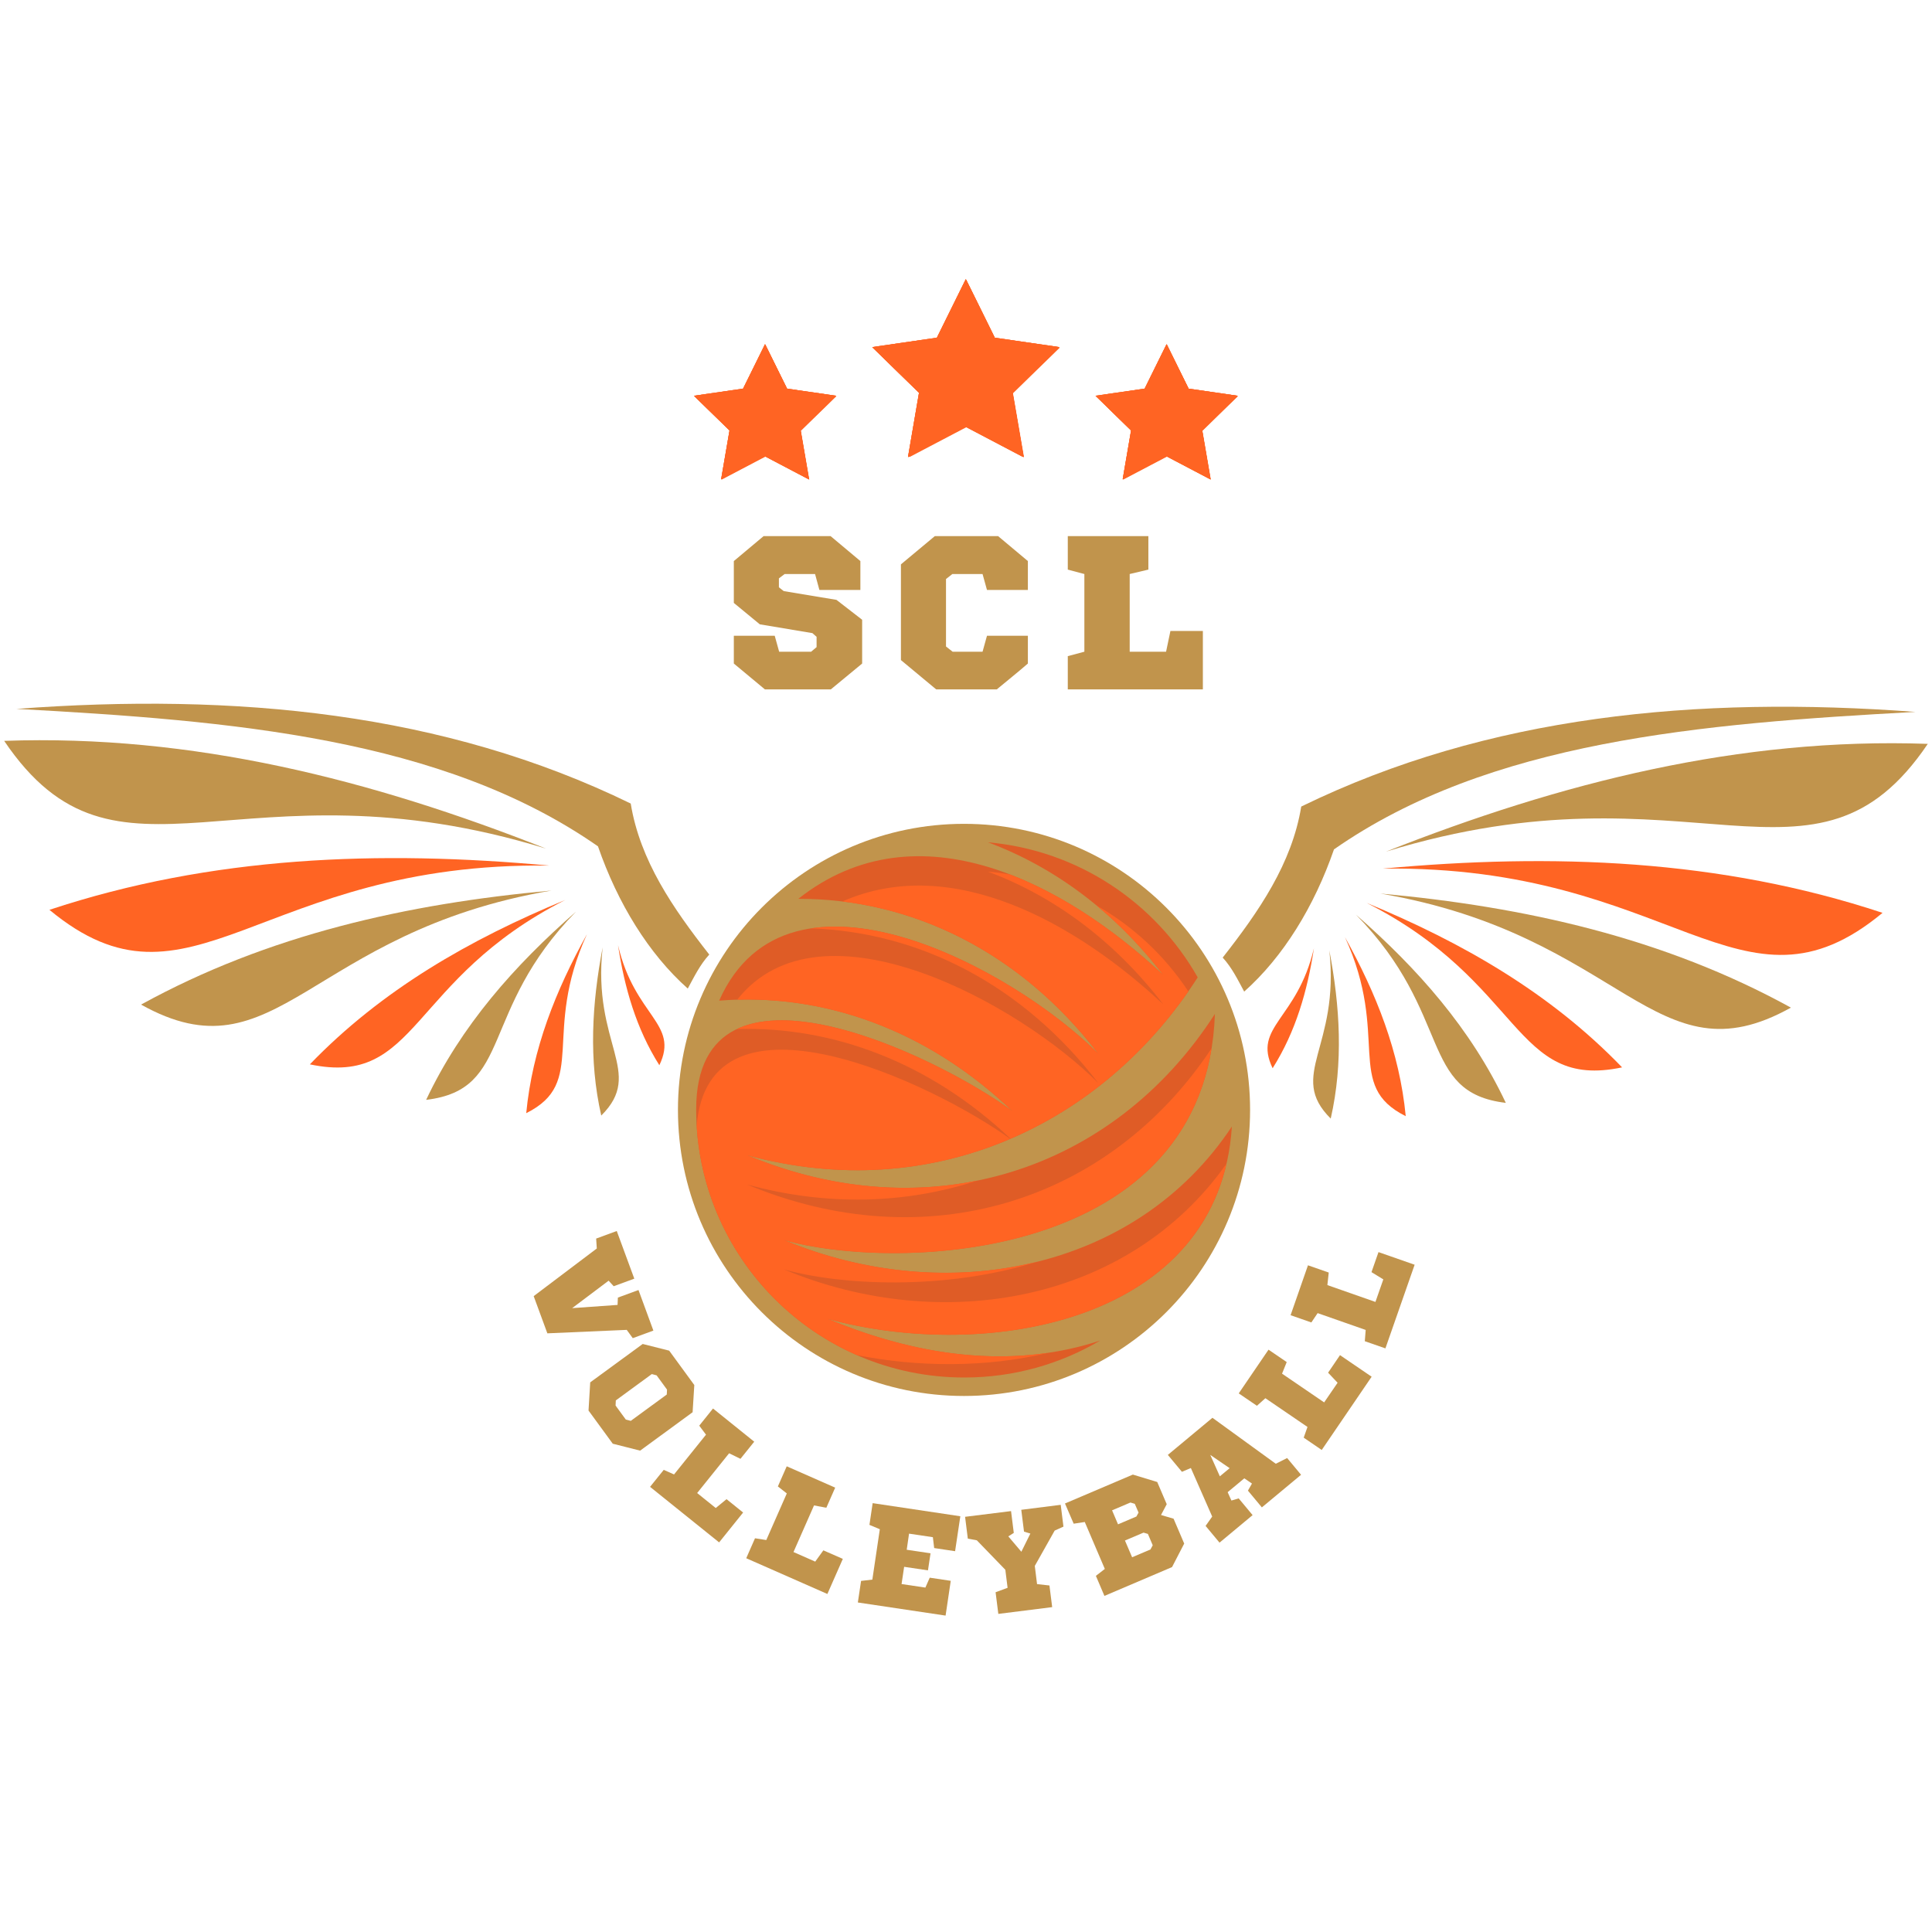 <svg xmlns="http://www.w3.org/2000/svg" xmlns:xlink="http://www.w3.org/1999/xlink" width="500" zoomAndPan="magnify" viewBox="0 0 375 375" height="500" preserveAspectRatio="xMidYMid meet" version="1.0"><defs><g/><clipPath id="efeacb716d"><path d="M 131 159 L 243 159 L 243 270.949 L 131 270.949 Z M 131 159 " clip-rule="nonzero"/></clipPath><clipPath id="bd36f61dd2"><path d="M 0.477 143 L 106 143 L 106 165 L 0.477 165 Z M 0.477 143 " clip-rule="nonzero"/></clipPath><clipPath id="92f7200f6b"><path d="M 269 144 L 374.727 144 L 374.727 166 L 269 166 Z M 269 144 " clip-rule="nonzero"/></clipPath><clipPath id="b67885d028"><path d="M 169.301 54.172 L 206 54.172 L 206 88.672 L 169.301 88.672 Z M 169.301 54.172 " clip-rule="nonzero"/></clipPath><clipPath id="0e95e59749"><path d="M 134.703 66.789 L 162.453 66.789 L 162.453 93.039 L 134.703 93.039 Z M 134.703 66.789 " clip-rule="nonzero"/></clipPath><clipPath id="e685d2dd2c"><path d="M 212.645 66.789 L 240.395 66.789 L 240.395 93.039 L 212.645 93.039 Z M 212.645 66.789 " clip-rule="nonzero"/></clipPath></defs><g clip-path="url(#efeacb716d)"><path fill="#c1944c" d="M 187.113 270.957 C 156.449 270.957 131.59 246.098 131.59 215.43 C 131.59 184.77 156.449 159.906 187.113 159.906 C 217.777 159.906 242.641 184.77 242.641 215.43 C 242.641 246.098 217.777 270.957 187.113 270.957 " fill-opacity="1" fill-rule="evenodd"/></g><path fill="#df5c26" d="M 187.168 267.375 C 158.43 267.375 135.125 244.07 135.125 215.332 C 135.125 182.332 181.703 204.758 196.52 215.68 C 179.918 199.789 159.594 192.625 139.586 194.223 C 152.992 164.07 196.953 188.215 213.188 204.539 C 197.988 184.719 176.867 174.414 154.949 174.461 C 178.137 156.156 206.738 171.453 225.773 189.234 C 216.316 176.902 204.566 168.254 191.758 163.492 C 209.238 165.02 224.242 175.191 232.473 189.707 C 214.047 218.461 180.797 234 144.988 224.211 C 180.043 238.84 216.016 227.562 235.812 196.805 C 234.168 244.863 174.18 246.934 152.137 240.68 C 183.438 253.746 220.418 246.859 239.105 218.66 C 236.699 256.637 191.602 264.457 160.645 255.988 C 179.93 264.043 197.879 265.359 213.527 260.207 C 205.797 264.762 196.789 267.375 187.168 267.375 " fill-opacity="1" fill-rule="evenodd"/><path fill="#ff6423" d="M 166.305 263.02 C 148.883 255.383 136.441 238.484 135.223 218.551 C 137.531 189.492 181.223 210.328 196.086 221.059 C 180.793 227.609 163.227 229.195 144.988 224.211 C 160.203 230.559 175.59 232.023 189.75 229.141 C 176.023 233.617 160.754 234.219 144.988 229.906 C 179.668 244.379 215.242 233.492 235.168 203.48 C 228.43 245.039 173.109 246.633 152.137 240.68 C 168.066 247.332 185.465 248.809 201.176 244.941 C 183.324 250.527 163.066 249.477 152.137 246.379 C 182.863 259.203 219.062 252.801 238.059 225.879 C 230.723 257.609 189.527 263.887 160.645 255.988 C 175.895 262.355 190.312 264.512 203.414 262.59 C 191.457 265.473 178.164 265.387 166.305 263.02 Z M 143.051 199.734 C 157.004 193.125 185.516 207.57 196.52 215.68 C 180.891 200.719 161.953 193.496 143.094 194.035 C 159.43 173.348 198.168 195.137 213.188 210.238 C 198.566 191.164 178.457 180.906 157.43 180.199 C 176.059 177.359 201.637 192.926 213.188 204.539 C 199.977 187.312 182.293 177.273 163.5 174.973 C 184.855 165.562 209.023 179.285 225.773 194.93 C 216.316 182.594 204.566 173.949 191.758 169.184 C 193.215 169.312 194.656 169.504 196.082 169.75 C 206.988 173.941 217.324 181.34 225.773 189.234 C 221.836 184.102 217.5 179.602 212.855 175.762 C 220.023 179.836 226.129 185.57 230.652 192.434 C 221.785 205.203 209.895 215.121 196.156 221.027 C 180.582 206.293 161.781 199.188 143.051 199.734 " fill-opacity="1" fill-rule="evenodd"/><path fill="#c1944c" d="M 116.066 164.273 C 119.906 175.371 125.941 185.164 133.496 191.879 C 134.742 189.586 135.863 187.254 137.668 185.281 C 130.625 176.293 124.234 167.043 122.422 155.965 C 86.152 138.273 45.723 134.43 3.195 137.594 C 44.867 139.863 85.879 143.219 116.066 164.273 " fill-opacity="1" fill-rule="evenodd"/><g clip-path="url(#bd36f61dd2)"><path fill="#c1944c" d="M 0.809 143.801 C 37.336 142.504 72.066 151.312 105.984 164.715 C 46.57 146.445 22.777 176.332 0.809 143.801 " fill-opacity="1" fill-rule="evenodd"/></g><path fill="#ff6423" d="M 9.594 176.598 C 41.105 166.156 73.633 164.98 106.617 168.012 C 50.16 167.238 37.043 199.355 9.594 176.598 " fill-opacity="1" fill-rule="evenodd"/><path fill="#c1944c" d="M 27.379 194.992 C 52.074 181.41 79.047 175.406 107.055 172.852 C 59.801 180.918 53.805 209.754 27.379 194.992 " fill-opacity="1" fill-rule="evenodd"/><path fill="#ff6423" d="M 60.145 206.59 C 74.09 192.121 91.184 182.336 109.715 174.68 C 79.246 190.156 81.258 211.059 60.145 206.59 " fill-opacity="1" fill-rule="evenodd"/><path fill="#c1944c" d="M 82.715 213.48 C 89.5 199.09 99.836 187.414 111.785 176.965 C 92.867 196.305 99.684 211.469 82.715 213.48 " fill-opacity="1" fill-rule="evenodd"/><path fill="#ff6423" d="M 102.141 216.066 C 103.332 203.617 107.871 192.234 113.93 181.328 C 105.082 200.664 114.156 210.066 102.141 216.066 " fill-opacity="1" fill-rule="evenodd"/><path fill="#c1944c" d="M 116.703 216.531 C 114.234 205.676 114.895 194.785 116.977 183.871 C 114.887 202.691 125.184 208.105 116.703 216.531 " fill-opacity="1" fill-rule="evenodd"/><path fill="#ff6423" d="M 127.98 206.758 C 123.492 199.656 121.219 191.742 119.957 183.457 C 123.207 197.367 131.891 198.629 127.98 206.758 " fill-opacity="1" fill-rule="evenodd"/><path fill="#c1944c" d="M 258.926 164.863 C 255.09 175.957 249.055 185.754 241.496 192.469 C 240.254 190.172 239.133 187.84 237.324 185.867 C 244.367 176.879 250.758 167.629 252.57 156.551 C 288.84 138.859 329.27 135.016 371.793 138.18 C 330.129 140.449 289.113 143.805 258.926 164.863 " fill-opacity="1" fill-rule="evenodd"/><g clip-path="url(#92f7200f6b)"><path fill="#c1944c" d="M 374.184 144.383 C 337.66 143.09 302.922 151.898 269.008 165.301 C 328.426 147.031 352.215 176.914 374.184 144.383 " fill-opacity="1" fill-rule="evenodd"/></g><path fill="#ff6423" d="M 365.398 177.184 C 333.887 166.742 301.363 165.562 268.375 168.602 C 324.832 167.824 337.949 199.941 365.398 177.184 " fill-opacity="1" fill-rule="evenodd"/><path fill="#c1944c" d="M 347.613 195.578 C 322.918 181.996 295.945 175.992 267.938 173.438 C 315.191 181.504 321.188 210.34 347.613 195.578 " fill-opacity="1" fill-rule="evenodd"/><path fill="#ff6423" d="M 314.848 207.176 C 300.902 192.711 283.809 182.922 265.281 175.262 C 295.75 190.738 293.734 211.645 314.848 207.176 " fill-opacity="1" fill-rule="evenodd"/><path fill="#c1944c" d="M 292.277 214.066 C 285.492 199.676 275.16 187.996 263.207 177.551 C 282.125 196.891 275.309 212.055 292.277 214.066 " fill-opacity="1" fill-rule="evenodd"/><path fill="#ff6423" d="M 272.852 216.648 C 271.66 204.203 267.121 192.82 261.062 181.914 C 269.91 201.25 260.836 210.652 272.852 216.648 " fill-opacity="1" fill-rule="evenodd"/><path fill="#c1944c" d="M 258.293 217.117 C 260.758 206.262 260.098 195.371 258.02 184.461 C 260.105 203.277 249.809 208.695 258.293 217.117 " fill-opacity="1" fill-rule="evenodd"/><path fill="#ff6423" d="M 247.016 207.344 C 251.5 200.246 253.77 192.324 255.035 184.043 C 251.789 197.953 243.102 199.219 247.016 207.344 " fill-opacity="1" fill-rule="evenodd"/><g clip-path="url(#b67885d028)"><path fill="#ff6423" d="M 187.547 54.289 L 193.156 65.656 L 205.699 67.48 L 196.617 76.336 L 198.77 88.828 L 187.547 82.93 L 176.316 88.828 L 178.461 76.336 L 169.387 67.48 L 181.934 65.656 Z M 187.547 54.289 " fill-opacity="1" fill-rule="nonzero"/><path fill="#ff6423" d="M 187.461 54.18 L 193.074 65.547 L 205.617 67.371 L 196.539 76.227 L 198.684 88.719 L 187.461 82.82 L 176.238 88.719 L 178.379 76.227 L 169.301 67.371 L 181.844 65.547 Z M 187.461 54.18 " fill-opacity="1" fill-rule="nonzero"/><path fill="#ff6423" d="M 187.461 54.18 L 193.074 65.547 L 205.617 67.371 L 196.539 76.227 L 198.684 88.719 L 187.461 82.82 L 176.238 88.719 L 178.379 76.227 L 169.301 67.371 L 181.844 65.547 Z M 187.461 54.18 " fill-opacity="1" fill-rule="nonzero"/><path fill="#ff6423" d="M 187.461 54.18 L 193.074 65.547 L 205.617 67.371 L 196.539 76.227 L 198.684 88.719 L 187.461 82.82 L 176.238 88.719 L 178.379 76.227 L 169.301 67.371 L 181.844 65.547 Z M 187.461 54.18 " fill-opacity="1" fill-rule="nonzero"/></g><g clip-path="url(#0e95e59749)"><path fill="#ff6423" d="M 148.559 66.883 L 152.816 75.516 L 162.348 76.902 L 155.449 83.625 L 157.082 93.113 L 148.559 88.633 L 140.031 93.113 L 141.656 83.625 L 134.766 76.902 L 144.293 75.516 Z M 148.559 66.883 " fill-opacity="1" fill-rule="nonzero"/><path fill="#ff6423" d="M 148.492 66.801 L 152.758 75.434 L 162.285 76.816 L 155.391 83.543 L 157.016 93.031 L 148.492 88.551 L 139.969 93.031 L 141.598 83.543 L 134.703 76.816 L 144.23 75.434 Z M 148.492 66.801 " fill-opacity="1" fill-rule="nonzero"/><path fill="#ff6423" d="M 148.492 66.801 L 152.758 75.434 L 162.285 76.816 L 155.391 83.543 L 157.016 93.031 L 148.492 88.551 L 139.969 93.031 L 141.598 83.543 L 134.703 76.816 L 144.23 75.434 Z M 148.492 66.801 " fill-opacity="1" fill-rule="nonzero"/><path fill="#ff6423" d="M 148.492 66.801 L 152.758 75.434 L 162.285 76.816 L 155.391 83.543 L 157.016 93.031 L 148.492 88.551 L 139.969 93.031 L 141.598 83.543 L 134.703 76.816 L 144.23 75.434 Z M 148.492 66.801 " fill-opacity="1" fill-rule="nonzero"/></g><g clip-path="url(#e685d2dd2c)"><path fill="#ff6423" d="M 226.5 66.883 L 230.762 75.516 L 240.289 76.902 L 233.391 83.625 L 235.023 93.113 L 226.5 88.633 L 217.973 93.113 L 219.598 83.625 L 212.711 76.902 L 222.238 75.516 Z M 226.5 66.883 " fill-opacity="1" fill-rule="nonzero"/><path fill="#ff6423" d="M 226.434 66.801 L 230.699 75.434 L 240.227 76.816 L 233.332 83.543 L 234.957 93.031 L 226.434 88.551 L 217.91 93.031 L 219.539 83.543 L 212.645 76.816 L 222.172 75.434 Z M 226.434 66.801 " fill-opacity="1" fill-rule="nonzero"/><path fill="#ff6423" d="M 226.434 66.801 L 230.699 75.434 L 240.227 76.816 L 233.332 83.543 L 234.957 93.031 L 226.434 88.551 L 217.91 93.031 L 219.539 83.543 L 212.645 76.816 L 222.172 75.434 Z M 226.434 66.801 " fill-opacity="1" fill-rule="nonzero"/><path fill="#ff6423" d="M 226.434 66.801 L 230.699 75.434 L 240.227 76.816 L 233.332 83.543 L 234.957 93.031 L 226.434 88.551 L 217.91 93.031 L 219.539 83.543 L 212.645 76.816 L 222.172 75.434 Z M 226.434 66.801 " fill-opacity="1" fill-rule="nonzero"/></g><g fill="#c1944c" fill-opacity="1"><g transform="translate(101.243, 245.205)"><g><path d="M 21.578 14.531 L 25.578 13.062 L 22.688 5.188 L 18.688 6.656 L 18.625 8.078 L 9.812 8.703 L 16.891 3.375 L 17.875 4.453 L 21.875 2.984 L 18.469 -6.266 L 14.469 -4.797 L 14.594 -2.875 L 2.344 6.375 L 5 13.594 L 20.406 12.922 Z M 21.578 14.531 "/></g></g></g><g fill="#c1944c" fill-opacity="1"><g transform="translate(111.03, 269.395)"><g><path d="M 13.219 12.172 L 23.406 4.719 L 23.734 -0.562 L 18.859 -7.234 L 13.719 -8.531 L 3.531 -1.078 L 3.203 4.391 L 7.906 10.828 C 8.781 11.055 9.664 11.281 10.562 11.5 C 11.457 11.719 12.344 11.941 13.219 12.172 Z M 18.438 0.328 L 18.391 1.281 L 11.406 6.391 L 10.438 6.141 L 8.453 3.422 L 8.5 2.422 L 15.484 -2.688 L 16.422 -2.438 Z M 18.438 0.328 "/></g></g></g><g fill="#c1944c" fill-opacity="1"><g transform="translate(125.223, 287.83)"><g><path d="M 18.5 -4.672 L 21.172 -8 L 13.172 -14.438 L 10.5 -11.109 L 11.812 -9.359 L 5.609 -1.641 L 3.609 -2.531 L 0.953 0.766 L 14.359 11.547 L 19.016 5.75 L 15.797 3.156 L 13.703 4.875 L 10.094 1.969 L 16.297 -5.75 Z M 18.5 -4.672 "/></g></g></g><g fill="#c1944c" fill-opacity="1"><g transform="translate(143.735, 301.968)"><g><path d="M 16.656 -9.312 L 18.375 -13.219 L 8.969 -17.359 L 7.25 -13.453 L 8.984 -12.094 L 5 -3.047 L 2.812 -3.391 L 1.109 0.484 L 16.859 7.422 L 19.859 0.609 L 16.078 -1.047 L 14.5 1.141 L 10.281 -0.719 L 14.266 -9.766 Z M 16.656 -9.312 "/></g></g></g><g fill="#c1944c" fill-opacity="1"><g transform="translate(165.305, 310.868)"><g><path d="M 20.078 -9.781 L 21.094 -16.562 L 4.078 -19.109 L 3.453 -14.891 L 5.469 -14.047 L 4.016 -4.266 L 1.828 -4.016 L 1.203 0.172 L 18.234 2.719 L 19.234 -4.031 L 15.156 -4.641 L 14.312 -2.719 L 9.688 -3.406 L 10.188 -6.75 L 14.812 -6.062 L 15.312 -9.375 L 10.688 -10.062 L 11.141 -13.188 L 15.766 -12.5 L 16.016 -10.391 Z M 20.078 -9.781 "/></g></g></g><g fill="#c1944c" fill-opacity="1"><g transform="translate(189.244, 313.818)"><g><path d="M 17.172 -17.5 L 16.641 -21.734 L 8.984 -20.766 L 9.516 -16.531 L 10.75 -16.156 L 9 -12.625 L 6.469 -15.609 L 7.531 -16.281 L 7 -20.516 L -1.922 -19.406 L -1.391 -15.172 L 0.359 -14.844 L 5.891 -9.125 L 6.328 -5.625 L 4 -4.766 L 4.531 -0.562 L 14.984 -1.875 L 14.453 -6.078 L 12.047 -6.344 L 11.609 -9.875 L 15.469 -16.734 Z M 17.172 -17.5 "/></g></g></g><g fill="#c1944c" fill-opacity="1"><g transform="translate(213.243, 310.248)"><g><path d="M 13.219 -18.281 L 11.375 -22.594 L 6.641 -24.031 L -6.531 -18.422 L -4.844 -14.5 L -2.688 -14.828 L 1.203 -5.719 L -0.531 -4.375 L 1.125 -0.484 L 14.25 -6.078 L 16.609 -10.641 L 14.547 -15.469 L 12.109 -16.188 Z M 5.109 -11.234 L 8.719 -12.766 L 9.562 -12.516 L 10.5 -10.312 L 10.062 -9.5 L 6.5 -7.984 Z M 2.609 -17.094 L 6.172 -18.609 L 7.016 -18.359 L 7.75 -16.656 L 7.328 -15.891 L 3.766 -14.375 Z M 2.609 -17.094 "/></g></g></g><g fill="#c1944c" fill-opacity="1"><g transform="translate(236.318, 299.739)"><g><path d="M 11.312 -15.625 L -0.984 -24.547 L -9.641 -17.344 L -6.906 -14.062 L -5.172 -14.797 L -1.031 -5.375 L -2.312 -3.562 L 0.391 -0.312 L 6.812 -5.656 L 4.109 -8.906 L 2.703 -8.484 L 1.969 -10.109 L 5.203 -12.797 L 6.688 -11.781 L 5.906 -10.406 L 8.609 -7.156 L 16.219 -13.484 L 13.516 -16.734 Z M -1.406 -17.344 L 2.359 -14.766 L 0.453 -13.188 Z M -1.406 -17.344 "/></g></g></g><g fill="#c1944c" fill-opacity="1"><g transform="translate(255.86, 282.439)"><g><path d="M -6.109 -18.062 L -9.641 -20.469 L -15.422 -11.984 L -11.891 -9.578 L -10.25 -11.047 L -2.078 -5.469 L -2.812 -3.391 L 0.688 -1 L 10.375 -15.219 L 4.234 -19.406 L 1.922 -16 L 3.766 -14.047 L 1.156 -10.234 L -7.016 -15.812 Z M -6.109 -18.062 "/></g></g></g><g fill="#c1944c" fill-opacity="1"><g transform="translate(268.502, 262.875)"><g><path d="M -10.594 -15.875 L -14.625 -17.281 L -18 -7.594 L -13.969 -6.188 L -12.75 -8 L -3.422 -4.734 L -3.594 -2.547 L 0.406 -1.156 L 6.078 -17.391 L -0.938 -19.844 L -2.297 -15.953 L 0 -14.547 L -1.531 -10.172 L -10.859 -13.438 Z M -10.594 -15.875 "/></g></g></g><g fill="#c1944c" fill-opacity="1"><g transform="translate(140.733, 133.809)"><g><path d="M 26.266 -24.906 L 20.484 -29.75 L 7.484 -29.75 L 1.703 -24.906 L 1.703 -16.781 L 6.75 -12.625 L 16.953 -10.922 L 17.766 -10.203 L 17.766 -8.203 L 16.703 -7.312 L 10.5 -7.312 L 9.641 -10.406 L 1.703 -10.406 L 1.703 -5.016 L 7.734 0 L 20.531 0 L 26.609 -5.016 L 26.609 -13.516 L 21.625 -17.375 L 11.391 -19.078 L 10.453 -19.812 L 10.453 -21.547 L 11.562 -22.391 L 17.469 -22.391 L 18.312 -19.297 L 26.266 -19.297 Z M 26.266 -24.906 "/></g></g></g><g fill="#c1944c" fill-opacity="1"><g transform="translate(172.994, 133.809)"><g><path d="M 26.516 -24.906 L 20.734 -29.75 L 8.453 -29.75 L 1.875 -24.266 L 1.875 -5.688 L 8.719 0 L 20.484 0 C 21.473 -0.82 22.477 -1.648 23.5 -2.484 C 24.52 -3.316 25.523 -4.16 26.516 -5.016 L 26.516 -10.406 L 18.578 -10.406 L 17.719 -7.312 L 11.906 -7.312 L 10.625 -8.328 L 10.625 -21.422 L 11.859 -22.391 L 17.719 -22.391 L 18.578 -19.297 L 26.516 -19.297 Z M 26.516 -24.906 "/></g></g></g><g fill="#c1944c" fill-opacity="1"><g transform="translate(205.382, 133.809)"><g><path d="M 17.516 -23.25 L 17.516 -29.75 L 1.875 -29.75 L 1.875 -23.25 L 5.094 -22.391 L 5.094 -7.312 L 1.875 -6.453 L 1.875 0 L 28.094 0 L 28.094 -11.344 L 21.797 -11.344 L 20.953 -7.312 L 13.891 -7.312 L 13.891 -22.391 Z M 17.516 -23.25 "/></g></g></g></svg>